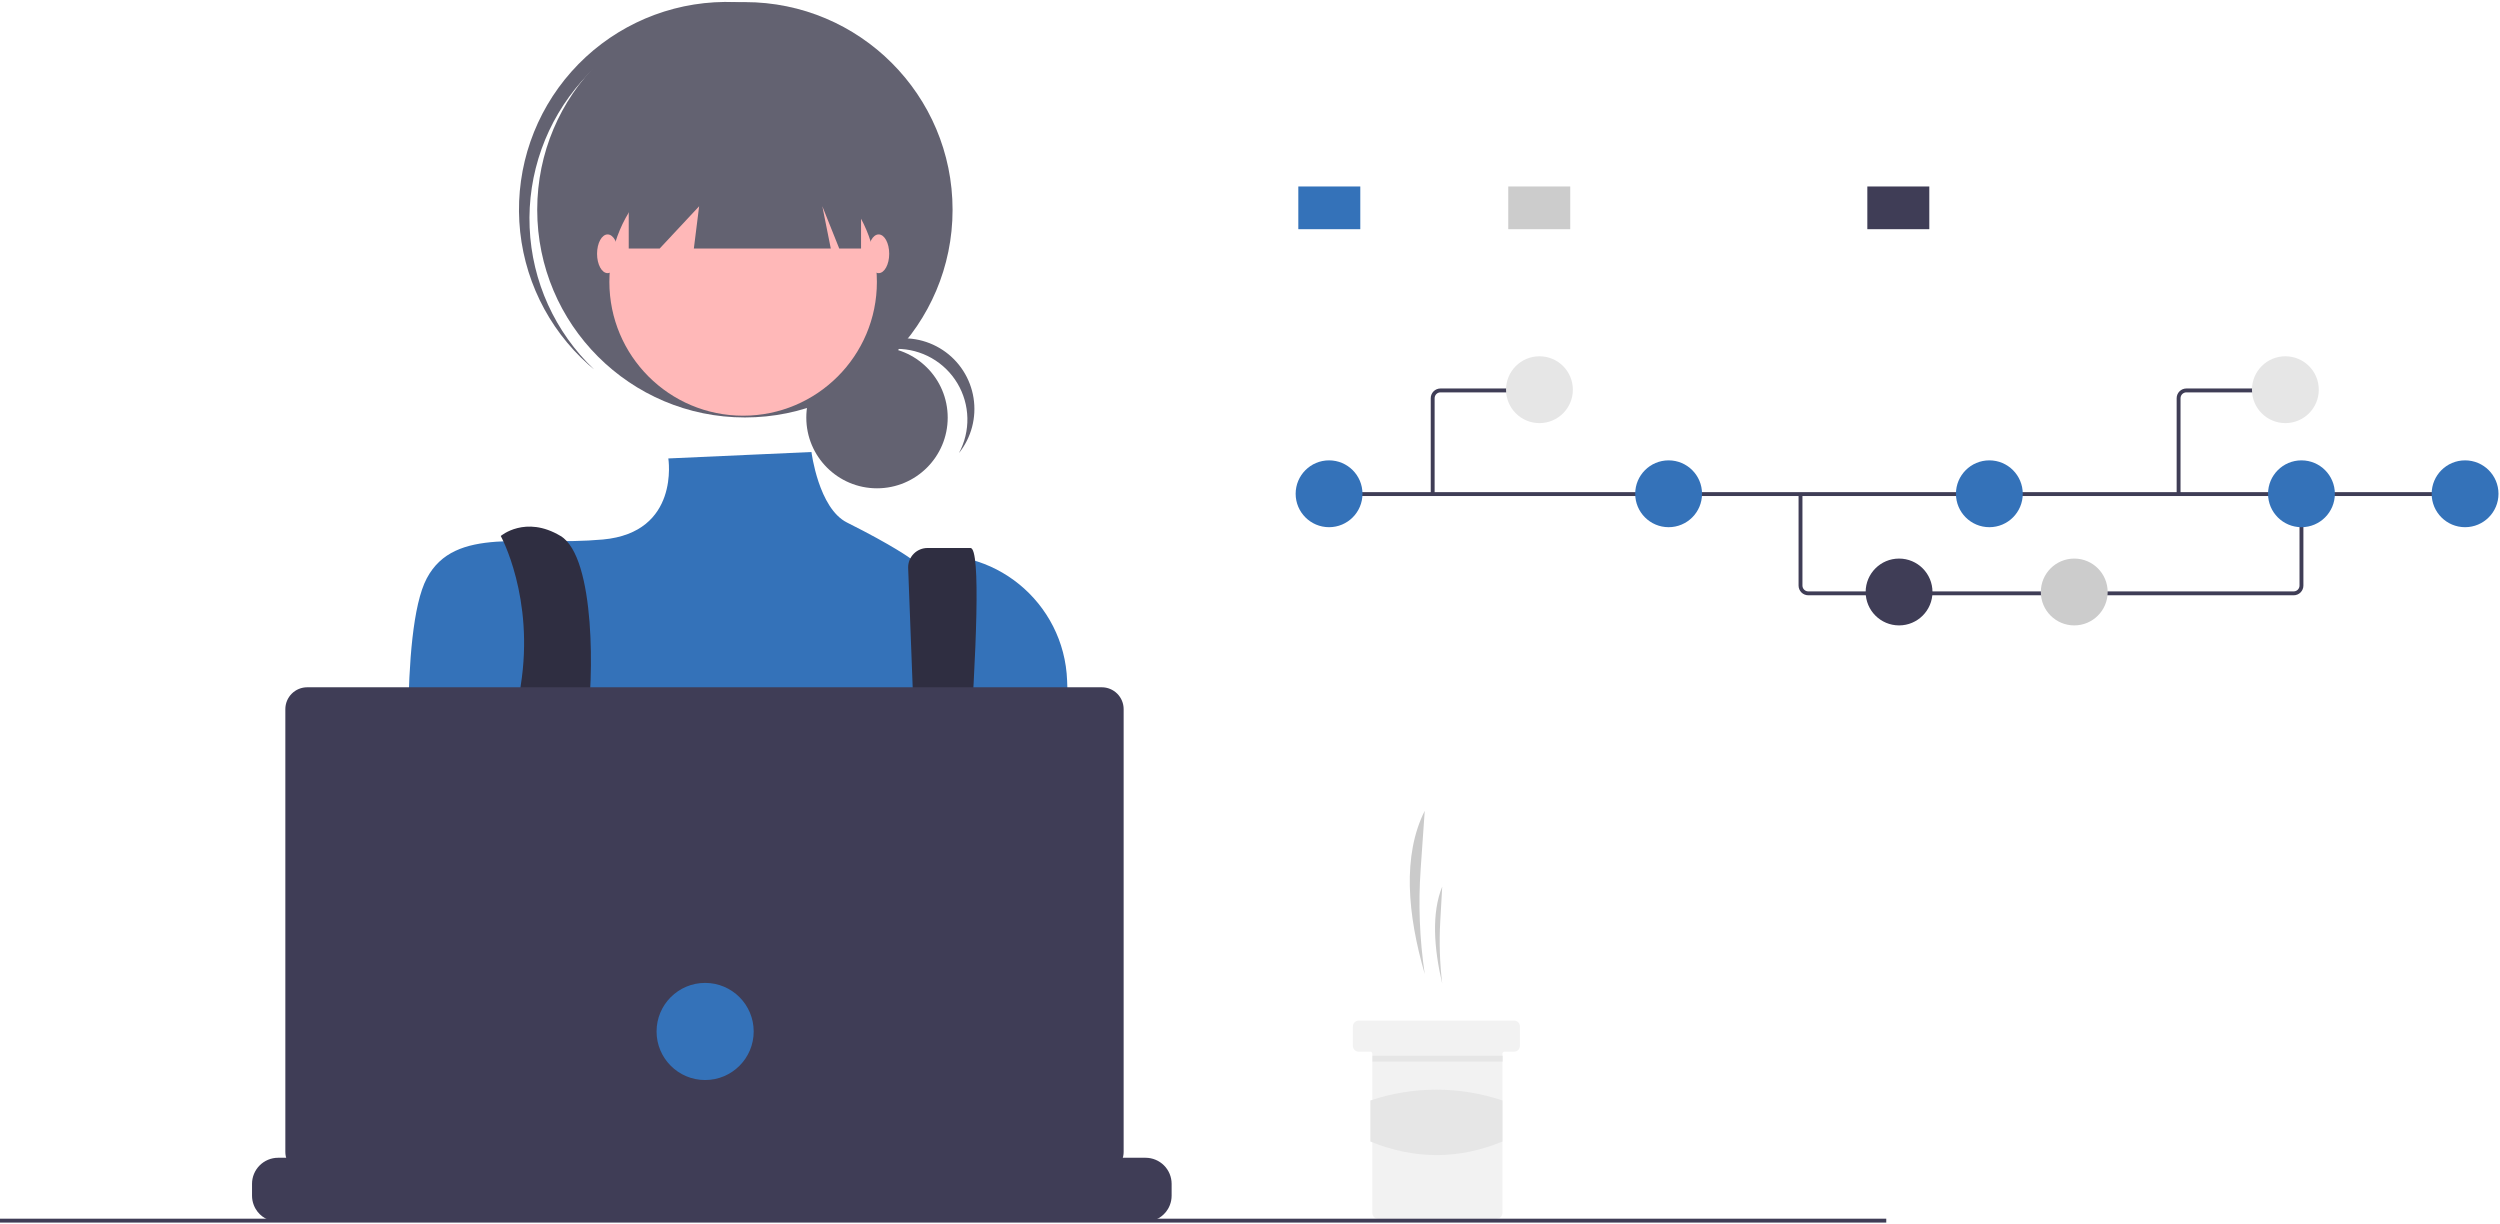 <svg width="1287" height="630" viewBox="0 0 1287 630" fill="none" xmlns="http://www.w3.org/2000/svg">
<path d="M1180.79 306.452H930.899C929.574 306.451 928.303 305.923 927.365 304.986C926.428 304.049 925.901 302.778 925.899 301.452V254.352H927.899V301.452C927.9 302.248 928.216 303.01 928.779 303.573C929.341 304.135 930.104 304.451 930.899 304.452H1180.79C1181.59 304.451 1182.35 304.135 1182.91 303.573C1183.47 303.01 1183.79 302.248 1183.79 301.452V254.023H1185.79V301.452C1185.79 302.778 1185.26 304.049 1184.33 304.986C1183.39 305.923 1182.12 306.451 1180.79 306.452V306.452Z" fill="#3F3D56"/>
<path d="M1271.38 253.352H684.159V255.352H1271.38V253.352Z" fill="#3F3D56"/>
<path d="M684.202 271.398C693.702 271.398 701.404 263.696 701.404 254.196C701.404 244.696 693.702 236.994 684.202 236.994C674.702 236.994 667 244.696 667 254.196C667 263.696 674.702 271.398 684.202 271.398Z" fill="#3472B9"/>
<path d="M859.007 271.398C868.508 271.398 876.209 263.696 876.209 254.196C876.209 244.696 868.508 236.994 859.007 236.994C849.507 236.994 841.805 244.696 841.805 254.196C841.805 263.696 849.507 271.398 859.007 271.398Z" fill="#3472B9"/>
<path d="M977.639 321.959C987.139 321.959 994.841 314.257 994.841 304.757C994.841 295.257 987.139 287.555 977.639 287.555C968.139 287.555 960.437 295.257 960.437 304.757C960.437 314.257 968.139 321.959 977.639 321.959Z" fill="#3F3D56"/>
<path d="M1067.83 321.959C1077.33 321.959 1085.03 314.257 1085.03 304.757C1085.03 295.257 1077.33 287.555 1067.83 287.555C1058.33 287.555 1050.62 295.257 1050.62 304.757C1050.62 314.257 1058.33 321.959 1067.83 321.959Z" fill="#CCCCCC"/>
<path d="M1024.12 271.398C1033.62 271.398 1041.32 263.696 1041.32 254.196C1041.32 244.696 1033.62 236.994 1024.12 236.994C1014.62 236.994 1006.92 244.696 1006.92 254.196C1006.92 263.696 1014.62 271.398 1024.12 271.398Z" fill="#3472B9"/>
<path d="M1269.02 271.398C1278.52 271.398 1286.22 263.696 1286.22 254.196C1286.22 244.696 1278.52 236.994 1269.02 236.994C1259.52 236.994 1251.82 244.696 1251.82 254.196C1251.82 263.696 1259.52 271.398 1269.02 271.398Z" fill="#3472B9"/>
<path d="M1184.79 271.398C1194.29 271.398 1201.99 263.696 1201.99 254.196C1201.99 244.696 1194.29 236.994 1184.79 236.994C1175.29 236.994 1167.59 244.696 1167.59 254.196C1167.59 263.696 1175.29 271.398 1184.79 271.398Z" fill="#3472B9"/>
<path d="M993.208 96H961.302V117.99H993.208V96Z" fill="#3F3D56"/>
<path d="M700.281 96H668.375V117.99H700.281V96Z" fill="#3472B9"/>
<path d="M808.354 96H776.447V117.99H808.354V96Z" fill="#CCCCCC"/>
<path d="M737.545 255.352C737.279 255.352 737.025 255.247 736.838 255.059C736.65 254.872 736.545 254.617 736.545 254.352V204.99C736.546 203.664 737.074 202.393 738.011 201.456C738.948 200.519 740.219 199.991 741.545 199.99H790.219C790.485 199.99 790.739 200.095 790.927 200.283C791.114 200.47 791.219 200.725 791.219 200.99C791.219 201.255 791.114 201.509 790.927 201.697C790.739 201.884 790.485 201.99 790.219 201.99H741.545C740.749 201.991 739.987 202.307 739.424 202.869C738.862 203.432 738.546 204.194 738.545 204.99V254.352C738.545 254.617 738.439 254.872 738.252 255.059C738.064 255.247 737.81 255.352 737.545 255.352V255.352Z" fill="#3F3D56"/>
<path d="M792.507 217.818C802.007 217.818 809.709 210.116 809.709 200.616C809.709 191.116 802.007 183.414 792.507 183.414C783.007 183.414 775.305 191.116 775.305 200.616C775.305 210.116 783.007 217.818 792.507 217.818Z" fill="#E6E6E6"/>
<path d="M1122.54 254.352H1120.54V204.99C1120.55 203.664 1121.07 202.393 1122.01 201.456C1122.95 200.519 1124.22 199.991 1125.54 199.99H1174.22V201.99H1125.54C1124.75 201.991 1123.99 202.307 1123.42 202.869C1122.86 203.432 1122.55 204.194 1122.54 204.99V254.352Z" fill="#3F3D56"/>
<path d="M1176.51 217.818C1186.01 217.818 1193.71 210.116 1193.71 200.616C1193.71 191.116 1186.01 183.414 1176.51 183.414C1167.01 183.414 1159.31 191.116 1159.31 200.616C1159.31 210.116 1167.01 217.818 1176.51 217.818Z" fill="#E6E6E6"/>
<path d="M733.457 501.406C730.799 483.498 730.097 465.354 731.363 447.294L733.457 417.406C721.916 440.371 724.524 470.598 733.457 501.406V501.406Z" fill="#CACACA"/>
<path d="M742.457 506.406C741.178 495.72 740.84 484.942 741.45 474.197L742.457 456.406C736.904 470.076 738.159 488.068 742.457 506.406Z" fill="#CACACA"/>
<path d="M782.462 528.408V538.408C782.458 539.203 782.14 539.963 781.579 540.525C781.017 541.087 780.256 541.404 779.462 541.408H774.462C774.33 541.408 774.2 541.433 774.079 541.483C773.957 541.533 773.847 541.607 773.754 541.7C773.661 541.793 773.587 541.903 773.537 542.025C773.487 542.147 773.461 542.277 773.462 542.408V624.408C773.458 625.203 773.14 625.963 772.579 626.525C772.017 627.087 771.256 627.404 770.462 627.408H709.462C708.666 627.408 707.904 627.091 707.341 626.529C706.779 625.966 706.463 625.204 706.462 624.408V542.408C706.461 542.143 706.356 541.889 706.168 541.702C705.981 541.515 705.727 541.409 705.462 541.408H699.462C698.666 541.408 697.904 541.091 697.341 540.529C696.779 539.966 696.463 539.204 696.462 538.408V528.408C696.461 528.014 696.539 527.624 696.689 527.259C696.84 526.895 697.061 526.564 697.339 526.286C697.618 526.007 697.949 525.786 698.313 525.635C698.677 525.485 699.068 525.408 699.462 525.408H779.462C780.257 525.411 781.019 525.727 781.581 526.289C782.143 526.852 782.46 527.613 782.462 528.408V528.408Z" fill="#F2F2F2"/>
<path d="M773.552 543.508H706.552V546.508H773.552V543.508Z" fill="#E6E6E6"/>
<path d="M773.462 587.653C751.042 596.931 728.378 597.033 705.462 587.653V566.518C727.523 559.108 751.401 559.108 773.462 566.518V587.653Z" fill="#E6E6E6"/>
<path d="M451.481 251.381C471.582 251.381 487.877 235.086 487.877 214.985C487.877 194.885 471.582 178.59 451.481 178.59C431.38 178.59 415.085 194.885 415.085 214.985C415.085 235.086 431.38 251.381 451.481 251.381Z" fill="#636271"/>
<path d="M461.621 179.591C467.92 179.592 474.111 181.228 479.588 184.337C485.066 187.447 489.643 191.925 492.871 197.334C496.1 202.742 497.87 208.896 498.008 215.193C498.147 221.49 496.649 227.715 493.66 233.26C496.816 229.312 499.114 224.75 500.409 219.865C501.704 214.98 501.967 209.878 501.181 204.886C500.395 199.893 498.578 195.119 495.846 190.868C493.113 186.616 489.524 182.981 485.309 180.193C481.093 177.405 476.343 175.525 471.362 174.675C466.38 173.824 461.275 174.02 456.373 175.251C451.472 176.482 446.88 178.721 442.891 181.825C438.903 184.928 435.604 188.829 433.206 193.278C436.608 189.006 440.93 185.558 445.85 183.188C450.77 180.818 456.16 179.589 461.621 179.591V179.591Z" fill="#636271"/>
<path d="M383.471 214.908C442.517 214.908 490.383 167.042 490.383 107.996C490.383 48.95 442.517 1.083 383.471 1.083C324.424 1.083 276.558 48.95 276.558 107.996C276.558 167.042 324.424 214.908 383.471 214.908Z" fill="#636271"/>
<path d="M299.562 41.662C317.984 20.944 343.734 8.193 371.379 6.102C399.024 4.01 426.399 12.741 447.729 30.452C446.854 29.621 445.989 28.783 445.081 27.975C423.887 9.151 396.085 -0.487 367.787 1.182C339.489 2.852 313.013 15.691 294.179 36.876C275.345 58.062 265.696 85.86 267.353 114.159C269.01 142.457 281.837 168.94 303.015 187.783C303.923 188.59 304.857 189.351 305.784 190.122C285.698 171.014 273.82 144.849 272.659 117.15C271.498 89.451 281.144 62.384 299.562 41.662Z" fill="#636271"/>
<path d="M382.564 214.002C420.594 214.002 451.423 183.173 451.423 145.143C451.423 107.114 420.594 76.284 382.564 76.284C344.535 76.284 313.706 107.114 313.706 145.143C313.706 183.173 344.535 214.002 382.564 214.002Z" fill="#FFB8B8"/>
<path d="M417.74 232.695L344.052 236.008C344.052 236.008 350.202 274.116 310.337 277.74C270.471 281.365 234.229 270.492 219.733 297.673C205.236 324.854 211.484 421.639 211.484 421.639C211.484 421.639 238.666 519.491 260.41 533.988C282.155 548.485 472.423 528.552 472.423 528.552L552.052 428.008L549.355 350.469C547.946 309.977 510.978 279.577 471.161 287.07C470.379 287.217 469.592 287.376 468.799 287.546C468.799 287.546 460.052 281.008 436.052 269.008C421.375 261.67 417.74 232.695 417.74 232.695Z" fill="#3472B9"/>
<path d="M257.786 275.928C257.786 275.928 275.3 307.706 268.052 353.008C260.804 398.31 291.216 494.122 291.216 494.122L312.961 488.686C312.961 488.686 298.464 394.458 302.088 372.713C305.713 350.968 306.713 286.801 288.592 275.928C270.471 265.056 257.786 275.928 257.786 275.928Z" fill="#2F2E41"/>
<path d="M467.525 292.59L475.141 493.216L489.638 502.277C489.638 502.277 510.477 282.109 499.604 282.109H477.482C476.173 282.109 474.876 282.367 473.666 282.868C472.457 283.369 471.358 284.104 470.432 285.03C469.506 285.955 468.772 287.055 468.27 288.264C467.769 289.474 467.511 290.77 467.511 292.08C467.511 292.25 467.516 292.42 467.525 292.59Z" fill="#2F2E41"/>
<path d="M301.182 489.592C306.186 489.592 310.243 485.536 310.243 480.532C310.243 475.528 306.186 471.471 301.182 471.471C296.178 471.471 292.122 475.528 292.122 480.532C292.122 485.536 296.178 489.592 301.182 489.592Z" fill="#6C63FF"/>
<path d="M482.39 498.652C487.394 498.652 491.45 494.596 491.45 489.592C491.45 484.588 487.394 480.532 482.39 480.532C477.386 480.532 473.329 484.588 473.329 489.592C473.329 494.596 477.386 498.652 482.39 498.652Z" fill="#6C63FF"/>
<path d="M323.672 59.069V127.928H339.619L359.914 106.183L357.196 127.928H427.685L423.336 106.183L432.034 127.928H443.269V59.069H323.672Z" fill="#636271"/>
<path d="M312.799 140.613C315.802 140.613 318.236 136.151 318.236 130.647C318.236 125.142 315.802 120.68 312.799 120.68C309.797 120.68 307.363 125.142 307.363 130.647C307.363 136.151 309.797 140.613 312.799 140.613Z" fill="#FFB8B8"/>
<path d="M452.33 140.613C455.332 140.613 457.766 136.151 457.766 130.647C457.766 125.142 455.332 120.68 452.33 120.68C449.327 120.68 446.893 125.142 446.893 130.647C446.893 136.151 449.327 140.613 452.33 140.613Z" fill="#FFB8B8"/>
<path d="M603.152 609.446V615.516C603.155 617.182 602.846 618.834 602.242 620.386C601.973 621.078 601.649 621.747 601.272 622.386C600.08 624.387 598.389 626.043 596.364 627.193C594.339 628.343 592.05 628.947 589.722 628.946H143.172C140.843 628.947 138.554 628.343 136.529 627.193C134.505 626.043 132.814 624.387 131.622 622.386C131.245 621.747 130.92 621.078 130.652 620.386C130.047 618.834 129.738 617.182 129.742 615.516V609.446C129.741 607.683 130.088 605.937 130.762 604.308C131.437 602.679 132.425 601.198 133.672 599.951C134.918 598.704 136.398 597.715 138.027 597.04C139.656 596.364 141.401 596.017 143.165 596.016H168.912V593.186C168.912 593.113 168.926 593.04 168.954 592.972C168.982 592.904 169.023 592.843 169.075 592.791C169.127 592.739 169.188 592.697 169.256 592.669C169.324 592.641 169.396 592.626 169.47 592.626H182.902C183.05 592.626 183.192 592.685 183.297 592.789C183.402 592.894 183.461 593.036 183.462 593.184V596.016H191.852V593.186C191.852 593.113 191.866 593.04 191.894 592.972C191.922 592.904 191.963 592.843 192.015 592.791C192.067 592.739 192.128 592.697 192.196 592.669C192.264 592.641 192.336 592.626 192.41 592.626H205.842C205.99 592.626 206.132 592.685 206.237 592.789C206.342 592.894 206.401 593.036 206.402 593.184V596.016H214.802V593.186C214.802 593.113 214.816 593.04 214.844 592.972C214.872 592.904 214.913 592.843 214.965 592.791C215.017 592.739 215.078 592.697 215.146 592.669C215.214 592.641 215.286 592.626 215.36 592.626H228.792C228.94 592.626 229.082 592.685 229.187 592.789C229.292 592.894 229.351 593.036 229.352 593.184V596.016H237.742V593.186C237.742 593.113 237.756 593.04 237.784 592.972C237.812 592.904 237.853 592.843 237.905 592.791C237.957 592.739 238.018 592.697 238.086 592.669C238.154 592.641 238.226 592.626 238.3 592.626H251.732C251.88 592.626 252.022 592.685 252.127 592.789C252.232 592.894 252.291 593.036 252.292 593.184V596.016H260.682V593.186C260.682 593.113 260.696 593.04 260.724 592.972C260.752 592.904 260.793 592.843 260.845 592.791C260.897 592.739 260.958 592.697 261.026 592.669C261.094 592.641 261.166 592.626 261.24 592.626H274.672C274.82 592.626 274.962 592.685 275.067 592.789C275.172 592.894 275.231 593.036 275.232 593.184V596.016H283.632V593.186C283.632 593.113 283.646 593.04 283.674 592.972C283.702 592.904 283.743 592.843 283.795 592.791C283.847 592.739 283.908 592.697 283.976 592.669C284.044 592.641 284.116 592.626 284.19 592.626H297.622C297.77 592.626 297.912 592.685 298.017 592.789C298.122 592.894 298.181 593.036 298.182 593.185V596.016H306.572V593.186C306.572 593.113 306.586 593.04 306.614 592.972C306.642 592.904 306.683 592.843 306.735 592.791C306.787 592.739 306.848 592.697 306.916 592.669C306.984 592.641 307.056 592.626 307.13 592.626H412.332C412.405 592.626 412.478 592.641 412.546 592.669C412.614 592.697 412.675 592.738 412.727 592.789C412.779 592.841 412.821 592.903 412.849 592.971C412.877 593.038 412.892 593.111 412.892 593.185V596.016H421.292V593.186C421.292 593.113 421.306 593.04 421.334 592.972C421.362 592.904 421.403 592.843 421.455 592.791C421.507 592.739 421.568 592.697 421.636 592.669C421.704 592.641 421.776 592.626 421.85 592.626H435.282C435.43 592.628 435.571 592.687 435.676 592.792C435.781 592.897 435.84 593.038 435.842 593.186V596.016H444.232V593.186C444.232 593.113 444.246 593.04 444.274 592.972C444.302 592.904 444.343 592.843 444.395 592.791C444.447 592.739 444.508 592.697 444.576 592.669C444.644 592.641 444.716 592.626 444.79 592.626H458.222C458.295 592.626 458.368 592.641 458.436 592.669C458.504 592.697 458.565 592.738 458.617 592.789C458.669 592.841 458.711 592.903 458.739 592.971C458.767 593.038 458.782 593.111 458.782 593.185V596.016H467.172V593.186C467.172 593.113 467.186 593.04 467.214 592.972C467.242 592.904 467.283 592.843 467.335 592.791C467.387 592.739 467.448 592.698 467.516 592.669C467.584 592.641 467.656 592.627 467.73 592.626H481.162C481.235 592.626 481.308 592.641 481.376 592.669C481.444 592.697 481.505 592.738 481.557 592.789C481.609 592.841 481.651 592.903 481.679 592.971C481.707 593.038 481.722 593.111 481.722 593.185V596.016H490.122V593.186C490.122 593.113 490.136 593.04 490.164 592.972C490.192 592.904 490.233 592.843 490.285 592.791C490.337 592.739 490.398 592.698 490.466 592.669C490.534 592.641 490.606 592.627 490.68 592.626H504.112C504.259 592.628 504.399 592.688 504.502 592.793C504.605 592.898 504.662 593.039 504.662 593.186V596.016H513.062V593.186C513.062 593.113 513.076 593.04 513.104 592.972C513.132 592.904 513.173 592.843 513.225 592.791C513.277 592.739 513.338 592.698 513.406 592.669C513.474 592.641 513.546 592.627 513.62 592.626H527.052C527.125 592.626 527.198 592.641 527.266 592.669C527.334 592.697 527.395 592.738 527.447 592.789C527.499 592.841 527.541 592.903 527.569 592.971C527.597 593.038 527.612 593.111 527.612 593.185V596.016H536.002V593.186C536.002 593.113 536.016 593.04 536.044 592.972C536.072 592.905 536.113 592.843 536.165 592.791C536.217 592.739 536.278 592.698 536.346 592.669C536.414 592.641 536.486 592.627 536.56 592.626H549.992C550.065 592.626 550.138 592.641 550.206 592.669C550.274 592.697 550.335 592.738 550.387 592.789C550.439 592.841 550.481 592.903 550.509 592.971C550.537 593.038 550.552 593.111 550.552 593.185V596.016H589.722C593.283 596.015 596.698 597.429 599.217 599.946C601.735 602.464 603.151 605.878 603.152 609.439L603.152 609.446Z" fill="#3F3D56"/>
<path d="M971.052 627.381H0V629.381H971.052V627.381Z" fill="#3F3D56"/>
<path d="M567.194 353.812H158.151C156.672 353.812 155.208 354.103 153.842 354.669C152.476 355.235 151.235 356.064 150.19 357.11C149.144 358.155 148.315 359.396 147.749 360.762C147.183 362.128 146.892 363.592 146.892 365.071V592.982C146.892 595.968 148.078 598.832 150.19 600.943C152.301 603.055 155.165 604.241 158.151 604.241H567.194C570.18 604.241 573.044 603.055 575.155 600.943C577.267 598.832 578.453 595.968 578.453 592.982V365.071C578.453 362.085 577.267 359.221 575.155 357.11C573.044 354.998 570.18 353.812 567.194 353.812Z" fill="#3F3D56"/>
<path d="M363 556C376.807 556 388 544.807 388 531C388 517.193 376.807 506 363 506C349.193 506 338 517.193 338 531C338 544.807 349.193 556 363 556Z" fill="#3472B9"/>
</svg>

